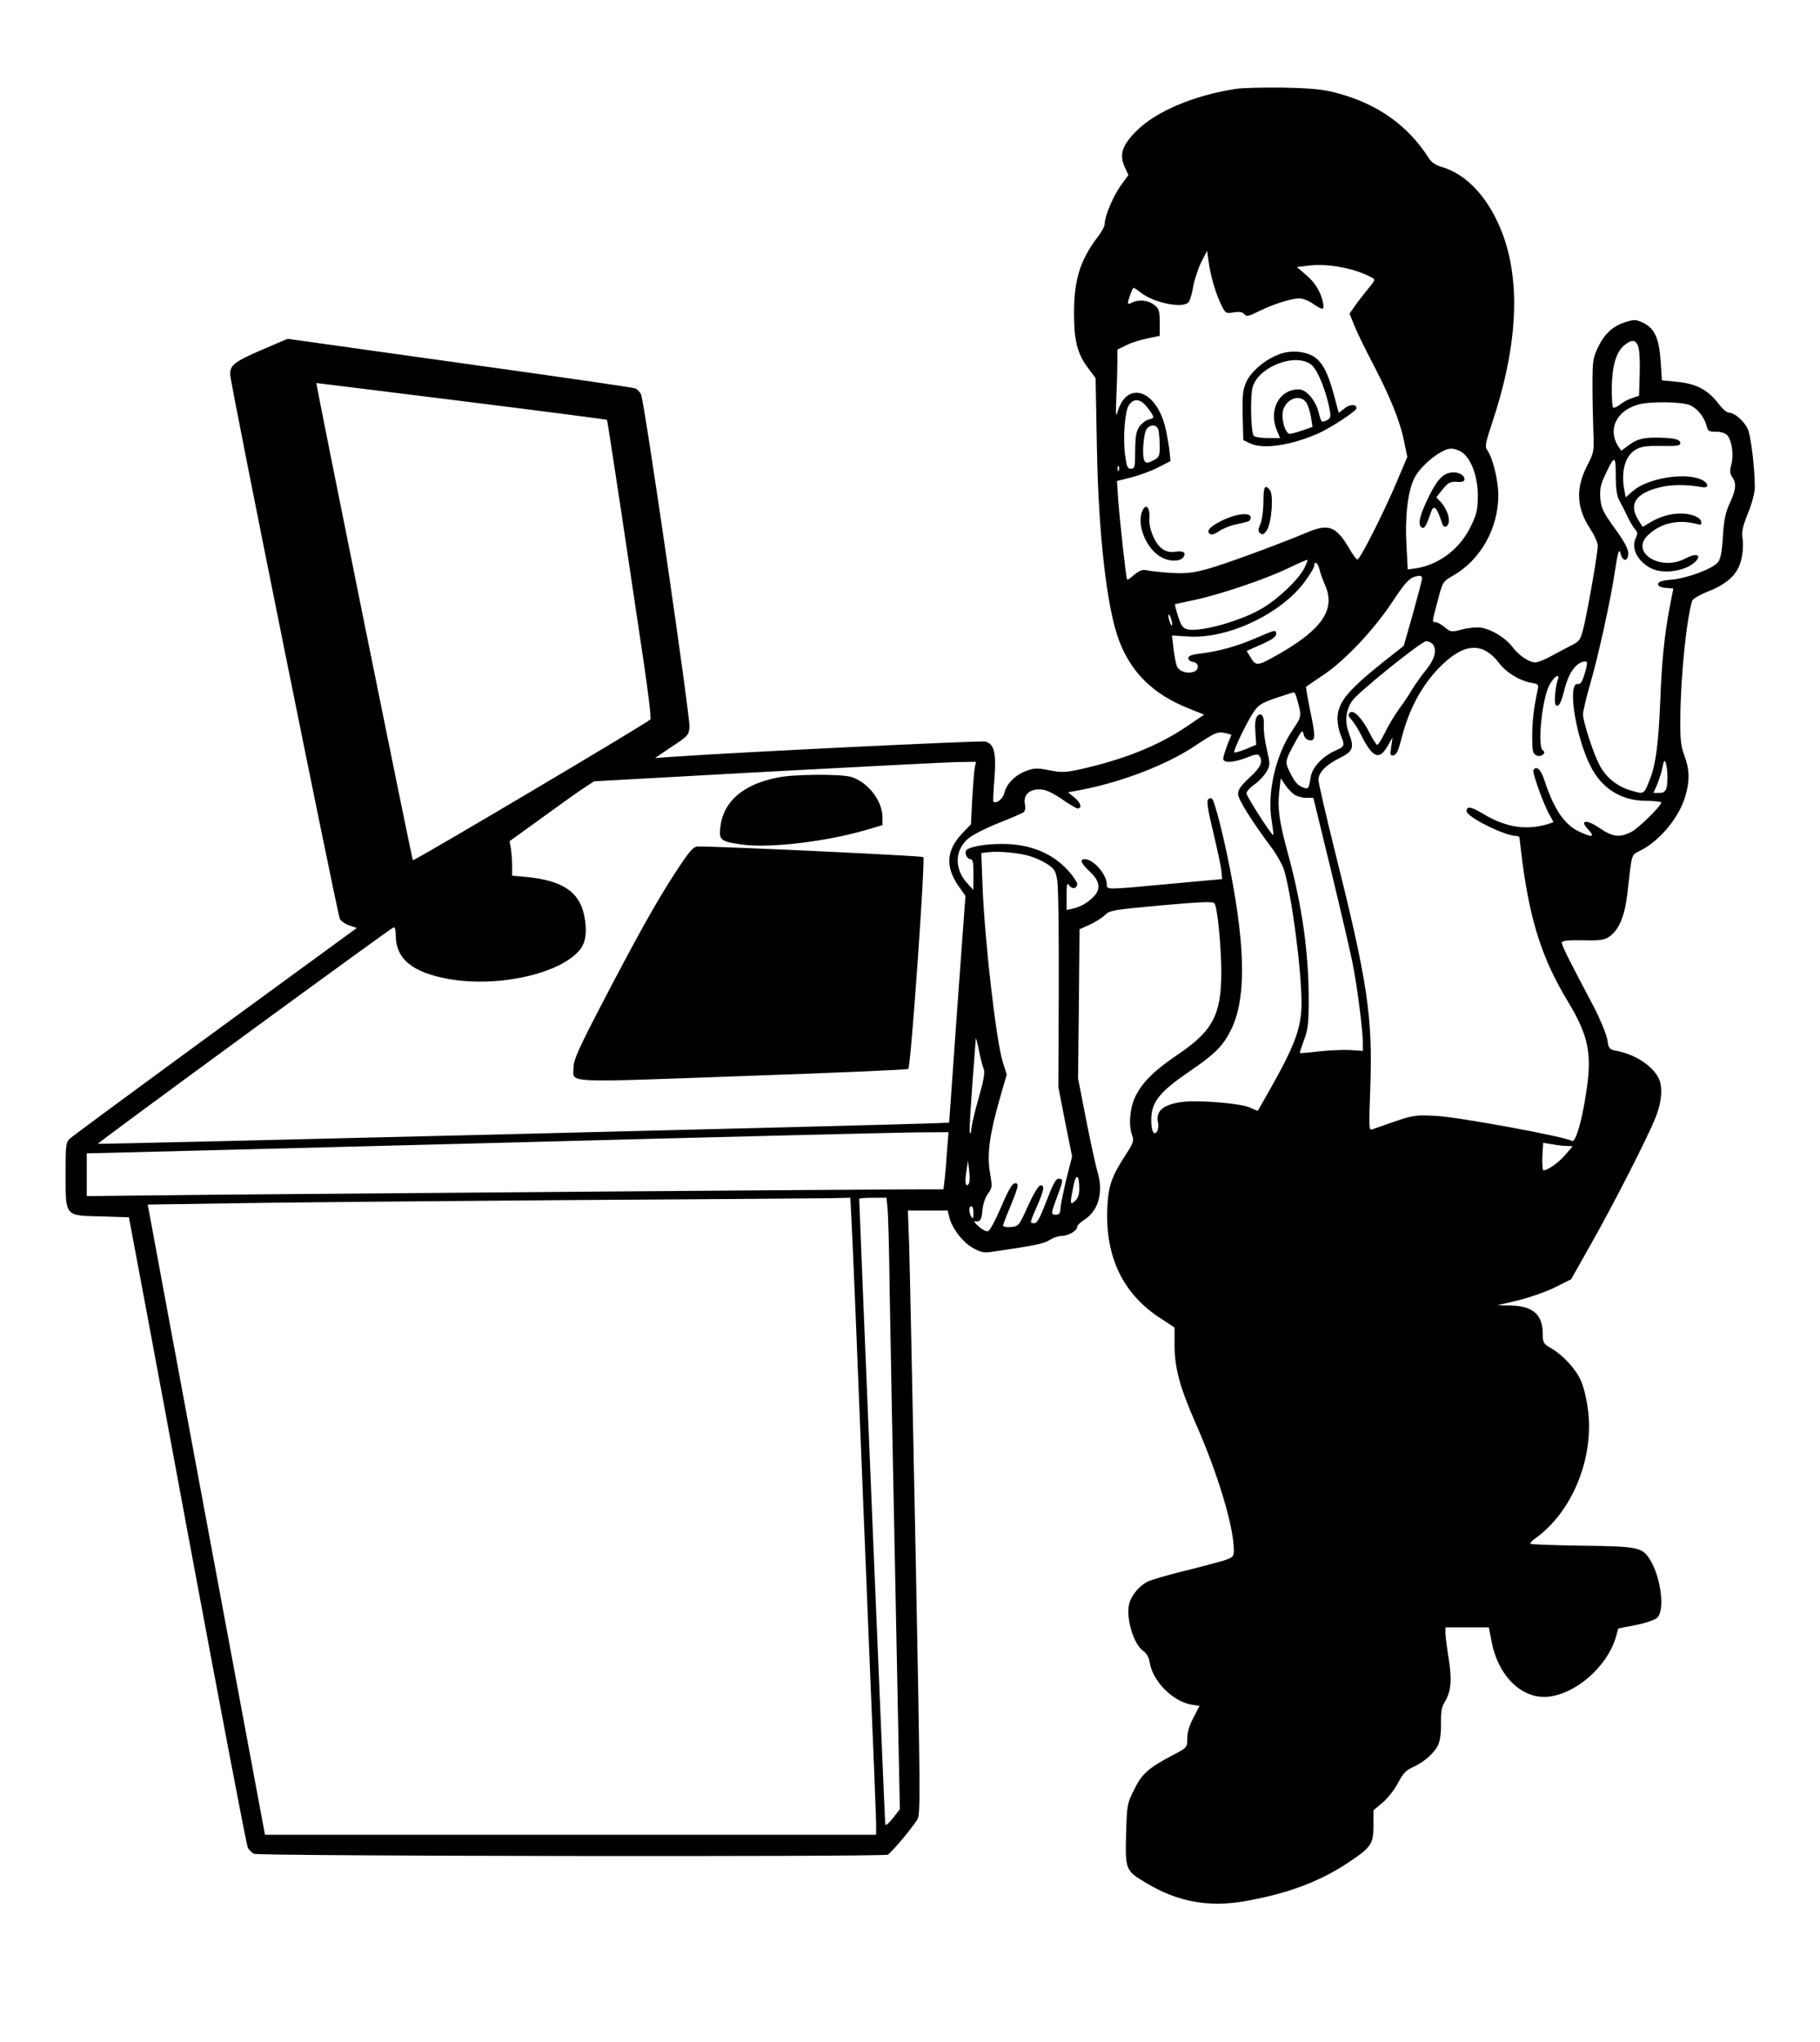 <?xml version="1.0" standalone="no"?>
<!DOCTYPE svg PUBLIC "-//W3C//DTD SVG 20010904//EN"
 "http://www.w3.org/TR/2001/REC-SVG-20010904/DTD/svg10.dtd">
<svg version="1.0" xmlns="http://www.w3.org/2000/svg"
 width="860pt" height="965pt" viewBox="0 0 860 965"
 preserveAspectRatio="xMidYMid meet">

<g transform="translate(0,965) scale(0.1,-0.1)"
fill="#000000" stroke="none">
<path d="M5839 9230 c-199 -31 -378 -107 -469 -199 -68 -67 -82 -112 -55 -171
l17 -37 -37 -51 c-36 -51 -75 -144 -75 -180 0 -11 -15 -39 -34 -63 -82 -108
-111 -202 -111 -359 0 -132 16 -194 70 -264 l32 -43 6 -319 c7 -417 47 -769
105 -921 57 -151 161 -253 325 -319 l77 -31 -84 -57 c-135 -91 -296 -155 -505
-202 -65 -14 -84 -15 -142 -4 -60 12 -73 11 -113 -4 -51 -20 -91 -61 -101
-105 -6 -26 -38 -51 -51 -39 -2 2 0 51 5 109 9 121 -1 164 -43 175 -22 5
-1163 -50 -1476 -72 l-85 -6 80 54 c76 50 80 55 83 93 3 51 -214 1543 -229
1572 -7 12 -19 25 -28 28 -9 4 -382 58 -829 120 l-813 114 -117 -50 c-135 -58
-157 -75 -154 -121 2 -49 507 -2550 518 -2571 6 -10 26 -24 45 -30 l35 -12
-664 -485 c-365 -267 -674 -495 -688 -507 -23 -21 -24 -26 -24 -171 0 -202 -5
-196 168 -200 l131 -4 5 -26 c3 -15 128 -681 276 -1481 149 -800 275 -1462
281 -1472 5 -10 18 -23 29 -29 20 -11 2965 -15 2994 -4 15 6 106 113 140 165
16 25 15 98 -8 1285 -14 693 -27 1334 -30 1427 l-6 167 94 0 94 0 7 -29 c11
-51 61 -118 109 -146 38 -22 54 -26 89 -21 217 32 251 39 281 59 14 9 38 17
53 17 32 0 73 25 73 43 0 7 16 22 36 35 66 43 89 131 59 228 -8 27 -32 137
-53 244 l-38 195 4 352 3 352 47 21 c26 12 59 32 73 46 24 23 39 25 268 46
194 17 244 19 250 9 14 -22 32 -208 32 -325 0 -201 -41 -278 -204 -388 -113
-76 -171 -134 -203 -201 -26 -56 -32 -135 -14 -183 9 -23 5 -35 -29 -88 -69
-105 -84 -150 -89 -256 -9 -232 75 -406 254 -521 l64 -42 0 -82 c0 -109 25
-200 99 -369 104 -235 181 -489 181 -600 0 -32 -3 -35 -47 -50 -27 -8 -112
-31 -190 -50 -78 -19 -155 -42 -171 -50 -40 -20 -79 -69 -87 -107 -15 -69 23
-192 69 -222 15 -10 25 -30 29 -54 14 -88 109 -183 197 -198 l38 -6 -29 -56
c-19 -36 -29 -70 -29 -98 0 -42 0 -43 -67 -78 -116 -61 -148 -89 -184 -164
-33 -65 -34 -72 -38 -210 -4 -170 -3 -173 99 -233 144 -86 289 -113 455 -85
204 35 357 92 492 181 113 75 123 90 123 178 l0 72 43 36 c24 20 57 62 73 93
23 44 38 60 69 74 56 25 105 69 122 109 9 21 13 61 12 101 -1 47 3 74 14 92
33 52 39 104 23 208 -9 54 -16 110 -16 125 l0 26 103 0 102 0 13 -66 c31 -166
146 -276 271 -261 131 15 276 144 316 280 l12 42 82 16 c45 9 90 24 101 34 38
34 19 189 -32 273 -37 61 -57 65 -322 68 -131 2 -241 6 -244 9 -3 3 5 13 19
23 179 125 286 388 251 622 -6 45 -20 100 -31 124 -24 56 -83 120 -138 153
-40 23 -43 27 -43 69 0 92 -46 133 -152 135 l-63 1 101 24 c55 14 133 41 174
62 l74 37 93 165 c111 196 270 508 307 602 29 74 34 145 12 186 -31 59 -113
111 -200 127 -31 6 -35 10 -41 52 -4 25 -32 93 -62 152 -124 234 -153 293
-153 306 0 10 23 13 99 12 86 -2 103 1 128 19 44 32 71 97 83 204 22 195 17
178 62 201 92 47 183 157 212 258 21 72 20 124 -5 191 -17 45 -20 77 -19 175
1 192 29 470 56 556 2 9 37 29 77 45 95 38 141 84 156 155 7 29 9 72 5 95 -5
33 1 57 26 120 18 43 32 97 32 119 0 94 -19 252 -35 282 -20 37 -62 73 -87 73
-10 0 -30 17 -46 38 -53 70 -107 99 -202 108 l-69 7 -6 89 c-7 109 -28 155
-81 182 -33 16 -43 17 -79 6 -62 -18 -102 -53 -134 -117 -26 -54 -28 -66 -28
-183 0 -69 2 -168 4 -220 4 -91 3 -98 -28 -158 -57 -110 -52 -203 14 -302 19
-29 35 -64 35 -79 0 -31 -42 -276 -65 -377 -16 -67 -19 -72 -58 -93 -23 -11
-67 -35 -97 -51 -30 -17 -64 -30 -75 -30 -30 0 -79 33 -110 75 -33 42 -95 80
-145 89 -20 3 -60 0 -90 -8 -53 -14 -55 -13 -83 10 -16 13 -35 24 -43 24 -18
0 -18 -2 10 103 23 88 24 89 72 117 130 74 214 223 214 381 0 68 -27 178 -53
213 -11 15 -8 33 24 129 130 389 138 715 23 953 -63 133 -157 225 -261 255
-26 7 -49 22 -59 38 -101 159 -243 260 -439 312 -63 17 -116 22 -250 25 -93 1
-195 -1 -226 -6z m-104 -925 c9 -33 26 -77 37 -98 19 -38 21 -39 58 -33 27 4
41 2 50 -9 10 -12 20 -10 68 14 66 33 154 61 192 61 15 0 44 -11 64 -25 48
-33 55 -32 47 8 -12 52 -38 93 -82 130 l-41 35 56 7 c89 11 216 -12 295 -55
22 -11 21 -12 -17 -58 -21 -26 -49 -62 -62 -81 l-23 -33 23 -57 c12 -31 51
-110 86 -177 83 -160 129 -272 148 -366 l16 -77 -50 -118 c-64 -151 -174 -368
-186 -367 -5 1 -22 23 -37 50 -63 107 -98 121 -198 79 -151 -63 -408 -157
-482 -176 -64 -17 -98 -20 -166 -16 -47 3 -98 9 -112 12 -19 5 -33 0 -58 -20
-17 -15 -33 -26 -35 -24 -5 5 -33 261 -42 375 l-6 91 67 17 c37 9 94 30 127
47 l59 30 -6 57 c-4 31 -13 82 -21 112 -48 176 -185 210 -225 57 -6 -20 -7 7
-4 77 3 60 5 135 5 167 l0 57 43 21 c24 12 69 26 100 32 l57 12 0 63 c0 56 -3
65 -26 83 -29 23 -74 27 -105 11 -10 -6 -19 -7 -19 -2 0 14 21 72 27 72 2 0
19 -11 37 -25 63 -48 199 -74 223 -42 6 6 16 41 22 77 7 35 25 87 39 115 l26
50 7 -50 c3 -28 14 -77 24 -110z m2006 -292 c6 -16 9 -74 7 -130 l-3 -103 -32
-11 c-17 -5 -44 -19 -58 -31 -14 -11 -29 -17 -33 -13 -4 4 -6 47 -6 97 2 102
22 167 61 198 35 27 52 25 64 -7z m-5560 -258 c376 -47 685 -87 687 -89 2 -2
32 -199 68 -437 36 -239 83 -555 105 -703 22 -148 37 -272 32 -276 -27 -24
-1117 -670 -1122 -665 -5 6 -460 2255 -456 2255 1 0 310 -38 686 -85z m3219
-8 c18 -14 50 -58 50 -69 0 -3 -10 -8 -21 -10 -12 -2 -31 -16 -43 -31 -17 -24
-21 -43 -22 -115 0 -79 -2 -87 -20 -87 -16 0 -20 10 -27 60 -12 84 -2 210 17
240 18 27 42 31 66 12z m2584 -11 c36 -15 69 -56 80 -98 6 -25 11 -28 45 -28
24 0 44 -7 53 -17 22 -25 31 -94 19 -138 -8 -30 -7 -42 4 -59 21 -29 19 -58
-11 -123 -21 -45 -28 -80 -33 -160 -5 -78 -11 -106 -25 -122 -27 -30 -143 -73
-216 -80 -48 -4 -65 -10 -65 -21 0 -10 12 -16 36 -18 l36 -3 -18 -92 c-24
-128 -37 -255 -44 -442 -8 -191 -20 -292 -46 -360 -31 -81 -29 -79 -90 -61
-68 19 -123 64 -153 125 -29 56 -76 203 -76 236 0 13 15 77 34 143 39 133 98
404 116 527 15 101 21 118 29 85 10 -37 36 -32 35 7 -1 22 -22 59 -65 118 -54
75 -63 94 -67 140 -3 42 1 64 21 107 46 99 52 100 52 1 0 -64 5 -96 17 -118 9
-16 26 -50 38 -75 11 -24 28 -52 36 -61 12 -13 13 -22 5 -38 -26 -48 5 -113
70 -146 58 -31 171 -13 213 34 28 31 -2 38 -50 12 -117 -63 -264 29 -176 111
58 55 138 74 221 54 29 -8 33 -7 29 10 -2 12 -18 23 -46 31 -55 15 -128 3
-188 -32 l-42 -25 -21 34 c-45 72 -14 122 93 151 59 16 130 17 210 3 35 -6 29
22 -8 37 -80 34 -252 4 -320 -55 l-34 -30 -6 31 c-18 92 3 167 56 196 26 14
52 17 121 16 68 -2 87 1 87 12 0 19 -26 25 -102 27 -75 1 -102 -6 -145 -38
l-32 -24 -15 22 c-50 80 -8 167 94 196 54 16 205 14 244 -2z m-2510 -118 c3
-13 6 -47 6 -75 0 -49 -2 -54 -31 -69 -26 -13 -33 -14 -41 -2 -13 19 -5 133
11 152 19 23 48 20 55 -6z m1438 -108 c42 -33 71 -114 71 -202 0 -64 -5 -87
-31 -141 -49 -106 -148 -184 -258 -202 l-42 -6 -6 113 c-8 136 6 256 37 318
29 60 129 140 173 140 17 0 43 -9 56 -20z m-1625 -82 c-3 -8 -6 -5 -6 6 -1 11
2 17 5 13 3 -3 4 -12 1 -19z m875 -465 c-27 -52 -119 -140 -193 -185 -101 -61
-291 -115 -357 -102 -22 5 -30 15 -45 61 -10 31 -16 57 -15 58 2 1 41 9 88 19
117 24 337 98 445 150 50 24 91 42 93 40 2 -1 -5 -19 -16 -41z m73 -4 c4 -18
16 -50 26 -73 51 -113 -11 -208 -215 -325 -103 -59 -111 -60 -135 -20 l-20 33
47 21 c72 31 92 44 92 60 0 20 -3 20 -95 -20 -90 -39 -173 -62 -261 -73 -42
-5 -59 -11 -59 -22 0 -8 10 -16 23 -18 28 -4 30 -38 1 -47 -31 -10 -69 3 -78
28 -5 12 -12 49 -16 83 l-7 61 80 -5 c186 -11 436 108 547 259 25 34 45 67 45
75 0 27 18 14 25 -17z m485 -41 c0 -7 -20 -82 -43 -166 l-44 -154 -94 -74
c-174 -139 -219 -195 -219 -272 0 -22 7 -56 15 -75 21 -51 20 -54 -27 -75 -58
-26 -106 -77 -114 -121 -9 -56 -12 -61 -31 -54 -30 10 -44 25 -67 72 -26 51
-25 55 28 151 28 50 31 53 36 30 4 -16 14 -26 28 -28 29 -4 29 17 1 149 -11
56 -19 102 -17 104 2 2 37 26 79 54 102 67 242 216 329 348 66 100 85 119 128
122 6 1 12 -5 12 -11z m-1181 -218 c0 -9 -4 -8 -9 5 -5 11 -9 27 -9 35 0 9 4
8 9 -5 5 -11 9 -27 9 -35z m1229 -92 c24 -24 13 -72 -29 -123 -22 -27 -52 -69
-67 -94 -15 -26 -42 -66 -61 -91 -18 -25 -48 -73 -64 -107 -17 -35 -35 -63
-39 -63 -4 0 -21 26 -37 58 -36 70 -76 111 -93 94 -9 -9 -7 -17 9 -34 11 -13
31 -43 43 -68 56 -112 87 -125 127 -55 l23 40 -6 -44 c-6 -38 -5 -43 11 -40
14 3 23 23 36 74 37 149 104 270 199 359 106 99 190 100 265 1 33 -43 95 -81
148 -91 37 -6 39 -8 32 -38 -18 -85 -25 -148 -25 -218 0 -66 3 -79 19 -87 21
-12 52 11 31 24 -26 16 -4 238 30 305 22 44 55 64 40 25 -5 -13 -10 -45 -12
-72 -2 -36 0 -48 11 -48 10 0 21 25 33 75 19 76 50 123 89 133 23 6 23 -3 5
-63 -10 -32 -18 -44 -30 -42 -51 9 -12 -247 60 -389 53 -105 145 -163 261
-163 40 -1 73 -4 73 -8 0 -16 -107 -121 -141 -139 -55 -28 -89 -24 -149 17
-64 44 -99 40 -55 -6 33 -35 20 -39 -40 -11 -72 32 -123 107 -169 249 -16 48
-37 65 -50 43 -7 -10 48 -163 75 -209 10 -18 19 -35 19 -36 0 -2 -20 -9 -44
-15 -97 -24 -188 -7 -289 54 -57 34 -77 37 -77 12 0 -27 178 -116 233 -117 9
0 17 -4 17 -8 0 -5 7 -58 14 -118 38 -283 95 -459 215 -657 98 -163 115 -247
86 -431 -22 -145 -52 -241 -69 -227 -22 18 -534 113 -641 118 -92 5 -107 3
-190 -25 -49 -17 -98 -34 -109 -38 -18 -7 -18 0 -11 197 12 333 -13 500 -165
1107 -44 177 -80 333 -80 347 0 34 36 71 100 103 64 31 70 49 44 117 -21 56
-15 111 17 155 31 43 326 280 348 280 9 0 22 -5 29 -12z m-644 -245 c29 -100
29 -95 -19 -167 -78 -117 -118 -292 -96 -425 6 -36 9 -66 8 -67 -6 -6 -127
183 -127 197 0 9 17 28 39 43 21 15 46 42 56 60 17 30 17 36 1 106 -10 41 -16
91 -14 112 3 45 -13 66 -32 43 -8 -10 -11 -35 -8 -74 l4 -60 -49 -21 c-28 -11
-52 -18 -55 -15 -6 6 60 144 92 191 22 32 38 43 103 65 43 14 81 27 85 27 4 1
9 -6 12 -15z m-327 -179 l22 -6 -20 -49 c-10 -28 -19 -56 -19 -64 0 -22 49
-19 111 5 42 17 54 18 60 8 18 -28 7 -53 -46 -102 -40 -37 -55 -58 -55 -77 0
-26 65 -129 158 -254 25 -33 51 -80 59 -104 37 -123 83 -474 83 -630 0 -117
-30 -199 -153 -416 -28 -49 -52 -91 -53 -93 -1 -2 -16 4 -34 13 -38 20 -231
37 -315 29 -98 -11 -138 -44 -122 -103 2 -10 0 -26 -5 -36 -15 -25 -28 -1 -28
52 0 86 38 133 186 234 114 78 152 115 190 191 71 141 71 375 -2 752 -29 151
-73 327 -86 341 -5 5 -12 5 -19 -2 -8 -8 -2 -51 25 -160 19 -81 37 -164 38
-183 l3 -34 -240 -22 c-311 -29 -305 -29 -305 -4 0 48 -63 120 -104 120 -26 0
-19 -18 24 -59 50 -47 53 -85 13 -123 -32 -29 -56 -42 -95 -52 l-28 -6 0 67
c0 58 2 65 13 48 15 -19 37 -13 37 9 0 7 -18 34 -40 59 -75 85 -182 129 -313
129 -81 1 -161 -14 -172 -31 -8 -14 6 -41 21 -41 11 0 14 -17 14 -72 l-1 -73
-29 32 c-62 68 -59 158 7 212 20 17 84 49 142 72 58 23 111 46 118 51 7 6 10
21 6 39 -8 41 19 69 68 69 28 0 55 -12 105 -45 36 -25 70 -45 75 -45 23 0 17
25 -11 49 l-33 27 69 13 c191 38 395 117 527 204 103 69 112 72 154 61z m2082
-199 c1 -65 -7 -82 -38 -82 l-28 0 18 41 c9 23 21 59 25 81 6 32 9 36 15 20 4
-11 8 -38 8 -60z m-3273 38 c-3 -16 -8 -82 -12 -148 l-6 -120 -44 -46 c-73
-79 -77 -157 -14 -247 l32 -45 -39 -536 -38 -536 -75 -3 c-201 -8 -3945 -100
-3948 -97 -4 3 1382 1018 1398 1023 6 2 10 -13 10 -37 0 -112 78 -176 249
-207 238 -42 537 26 625 143 25 34 31 88 16 159 -23 110 -102 163 -272 180
l-68 6 0 47 c0 25 -3 62 -6 81 l-6 35 159 115 c87 63 176 127 199 141 l41 27
814 45 c448 24 854 45 902 46 l89 1 -6 -27z m1506 -125 c13 -10 39 -18 59 -18
l35 0 82 -337 c45 -186 91 -383 102 -438 22 -105 50 -325 50 -386 l0 -35 -57
4 c-32 2 -98 -1 -148 -6 -49 -6 -91 -9 -93 -8 -1 2 8 29 20 62 19 50 22 79 22
199 -1 222 -32 439 -99 685 -41 151 -49 211 -40 291 l7 61 19 -28 c10 -16 29
-36 41 -46z m-1244 -294 c24 -7 61 -24 82 -38 33 -22 39 -32 46 -78 5 -29 8
-260 7 -514 l-2 -460 32 -165 33 -164 -28 -110 c-14 -60 -27 -122 -27 -137 -1
-21 -6 -28 -21 -28 -25 0 -25 4 5 84 30 79 30 86 7 86 -13 0 -27 -26 -57 -105
-30 -79 -44 -105 -57 -105 -23 0 -23 0 12 80 34 77 38 103 15 98 -9 -2 -35
-46 -58 -98 -42 -93 -44 -95 -80 -98 -20 -2 -37 1 -37 7 0 5 16 47 35 92 39
94 42 112 18 107 -11 -2 -33 -41 -63 -113 -28 -65 -53 -111 -62 -113 -9 -2
-29 9 -44 23 -16 14 -24 25 -19 24 27 -4 33 5 37 52 3 29 14 62 27 79 20 28
20 33 9 98 -15 87 -2 181 45 346 l34 118 -19 61 c-31 101 -84 561 -95 824 l-6
162 34 4 c47 6 146 -3 197 -19z m-220 -1004 c7 -19 1 -52 -24 -140 -18 -63
-33 -128 -34 -145 -1 -16 -4 -25 -7 -18 -4 10 3 123 28 446 0 6 7 -17 14 -53
7 -36 17 -76 23 -90z m-173 -387 c-3 -49 -8 -109 -11 -135 l-6 -48 -111 0
c-197 0 -2600 -19 -3279 -25 l-658 -7 0 101 0 101 43 1 c23 0 868 22 1877 48
1009 27 1906 49 1993 50 l159 1 -7 -87z m2928 22 c15 0 27 -1 27 -2 0 -2 -17
-21 -37 -44 -33 -37 -80 -69 -100 -69 -4 0 -6 29 -5 65 l4 65 41 -7 c23 -4 54
-8 70 -8z m-2825 -179 c-15 -19 -20 4 -12 56 l8 53 6 -50 c3 -27 2 -54 -2 -59z
m522 -22 c0 -28 -6 -46 -20 -59 -24 -22 -25 -14 -8 69 12 64 28 58 28 -10z
m-1076 -161 c4 -65 27 -617 51 -1228 25 -610 49 -1216 55 -1345 5 -129 10
-254 10 -277 l0 -43 -1444 0 -1444 0 -21 113 c-31 164 -521 2796 -527 2833
l-6 32 404 6 c221 4 925 10 1563 15 638 4 1203 8 1256 9 l97 2 6 -117z m170
65 c3 -29 8 -206 10 -393 3 -187 15 -813 27 -1392 l21 -1052 -33 -43 c-21 -26
-35 -37 -36 -28 -2 11 -123 2921 -123 2955 0 3 29 5 64 5 l65 0 5 -52z m406
-20 c0 -25 -3 -29 -10 -18 -13 20 -13 50 0 50 6 0 10 -15 10 -32z"/>
<path d="M6059 7981 c-71 -22 -146 -82 -171 -138 -15 -35 -18 -62 -16 -158 l3
-115 32 -15 c60 -29 188 -11 318 45 59 25 185 108 185 121 0 20 -31 20 -57 -1
l-27 -21 -21 78 c-31 117 -60 170 -106 193 -39 20 -94 24 -140 11z m139 -56
c29 -24 71 -129 86 -216 5 -31 3 -37 -17 -46 -22 -11 -24 -9 -36 38 -15 59
-59 109 -94 109 -93 0 -144 -97 -103 -195 l15 -35 -59 0 c-33 0 -62 5 -66 11
-14 22 -17 195 -4 233 32 97 207 161 278 101z m-25 -178 c8 -13 18 -44 22 -69
l7 -45 -48 -17 c-26 -9 -53 -16 -59 -16 -17 0 -35 45 -35 90 0 67 80 107 113
57z"/>
<path d="M5970 7280 c0 -39 -6 -86 -14 -105 -12 -28 -12 -36 -1 -45 11 -9 18
-5 32 16 22 35 32 167 13 189 -23 28 -30 15 -30 -55z"/>
<path d="M5401 7242 c-35 -65 14 -188 90 -227 36 -19 83 -19 99 0 18 22 3 34
-35 28 -24 -4 -43 0 -61 12 -35 22 -66 96 -63 145 4 48 -14 72 -30 42z"/>
<path d="M5772 7189 c-58 -29 -75 -50 -52 -64 6 -3 23 3 39 14 15 11 50 26 77
32 27 6 55 13 62 15 6 2 12 10 12 19 0 26 -70 18 -138 -16z"/>
<path d="M6840 7413 c-30 -11 -53 -39 -85 -103 -45 -90 -57 -136 -39 -151 14
-11 22 1 47 74 13 34 27 19 51 -55 7 -23 23 -23 31 1 7 23 -10 69 -37 99 l-21
22 30 38 c26 32 36 37 67 35 26 -2 36 2 36 12 0 26 -44 41 -80 28z"/>
<path d="M3675 5976 c-163 -32 -257 -113 -271 -233 -8 -63 1 -70 104 -84 132
-18 403 15 591 71 l71 21 0 36 c0 79 -69 168 -149 192 -49 14 -268 13 -346 -3z"/>
<path d="M3192 5528 c-90 -138 -183 -304 -361 -647 -98 -189 -121 -241 -121
-275 0 -75 -67 -72 796 -41 429 15 782 30 786 34 12 10 81 992 71 1001 -6 6
-962 51 -1064 50 -23 0 -38 -17 -107 -122z"/>
</g>
</svg>
